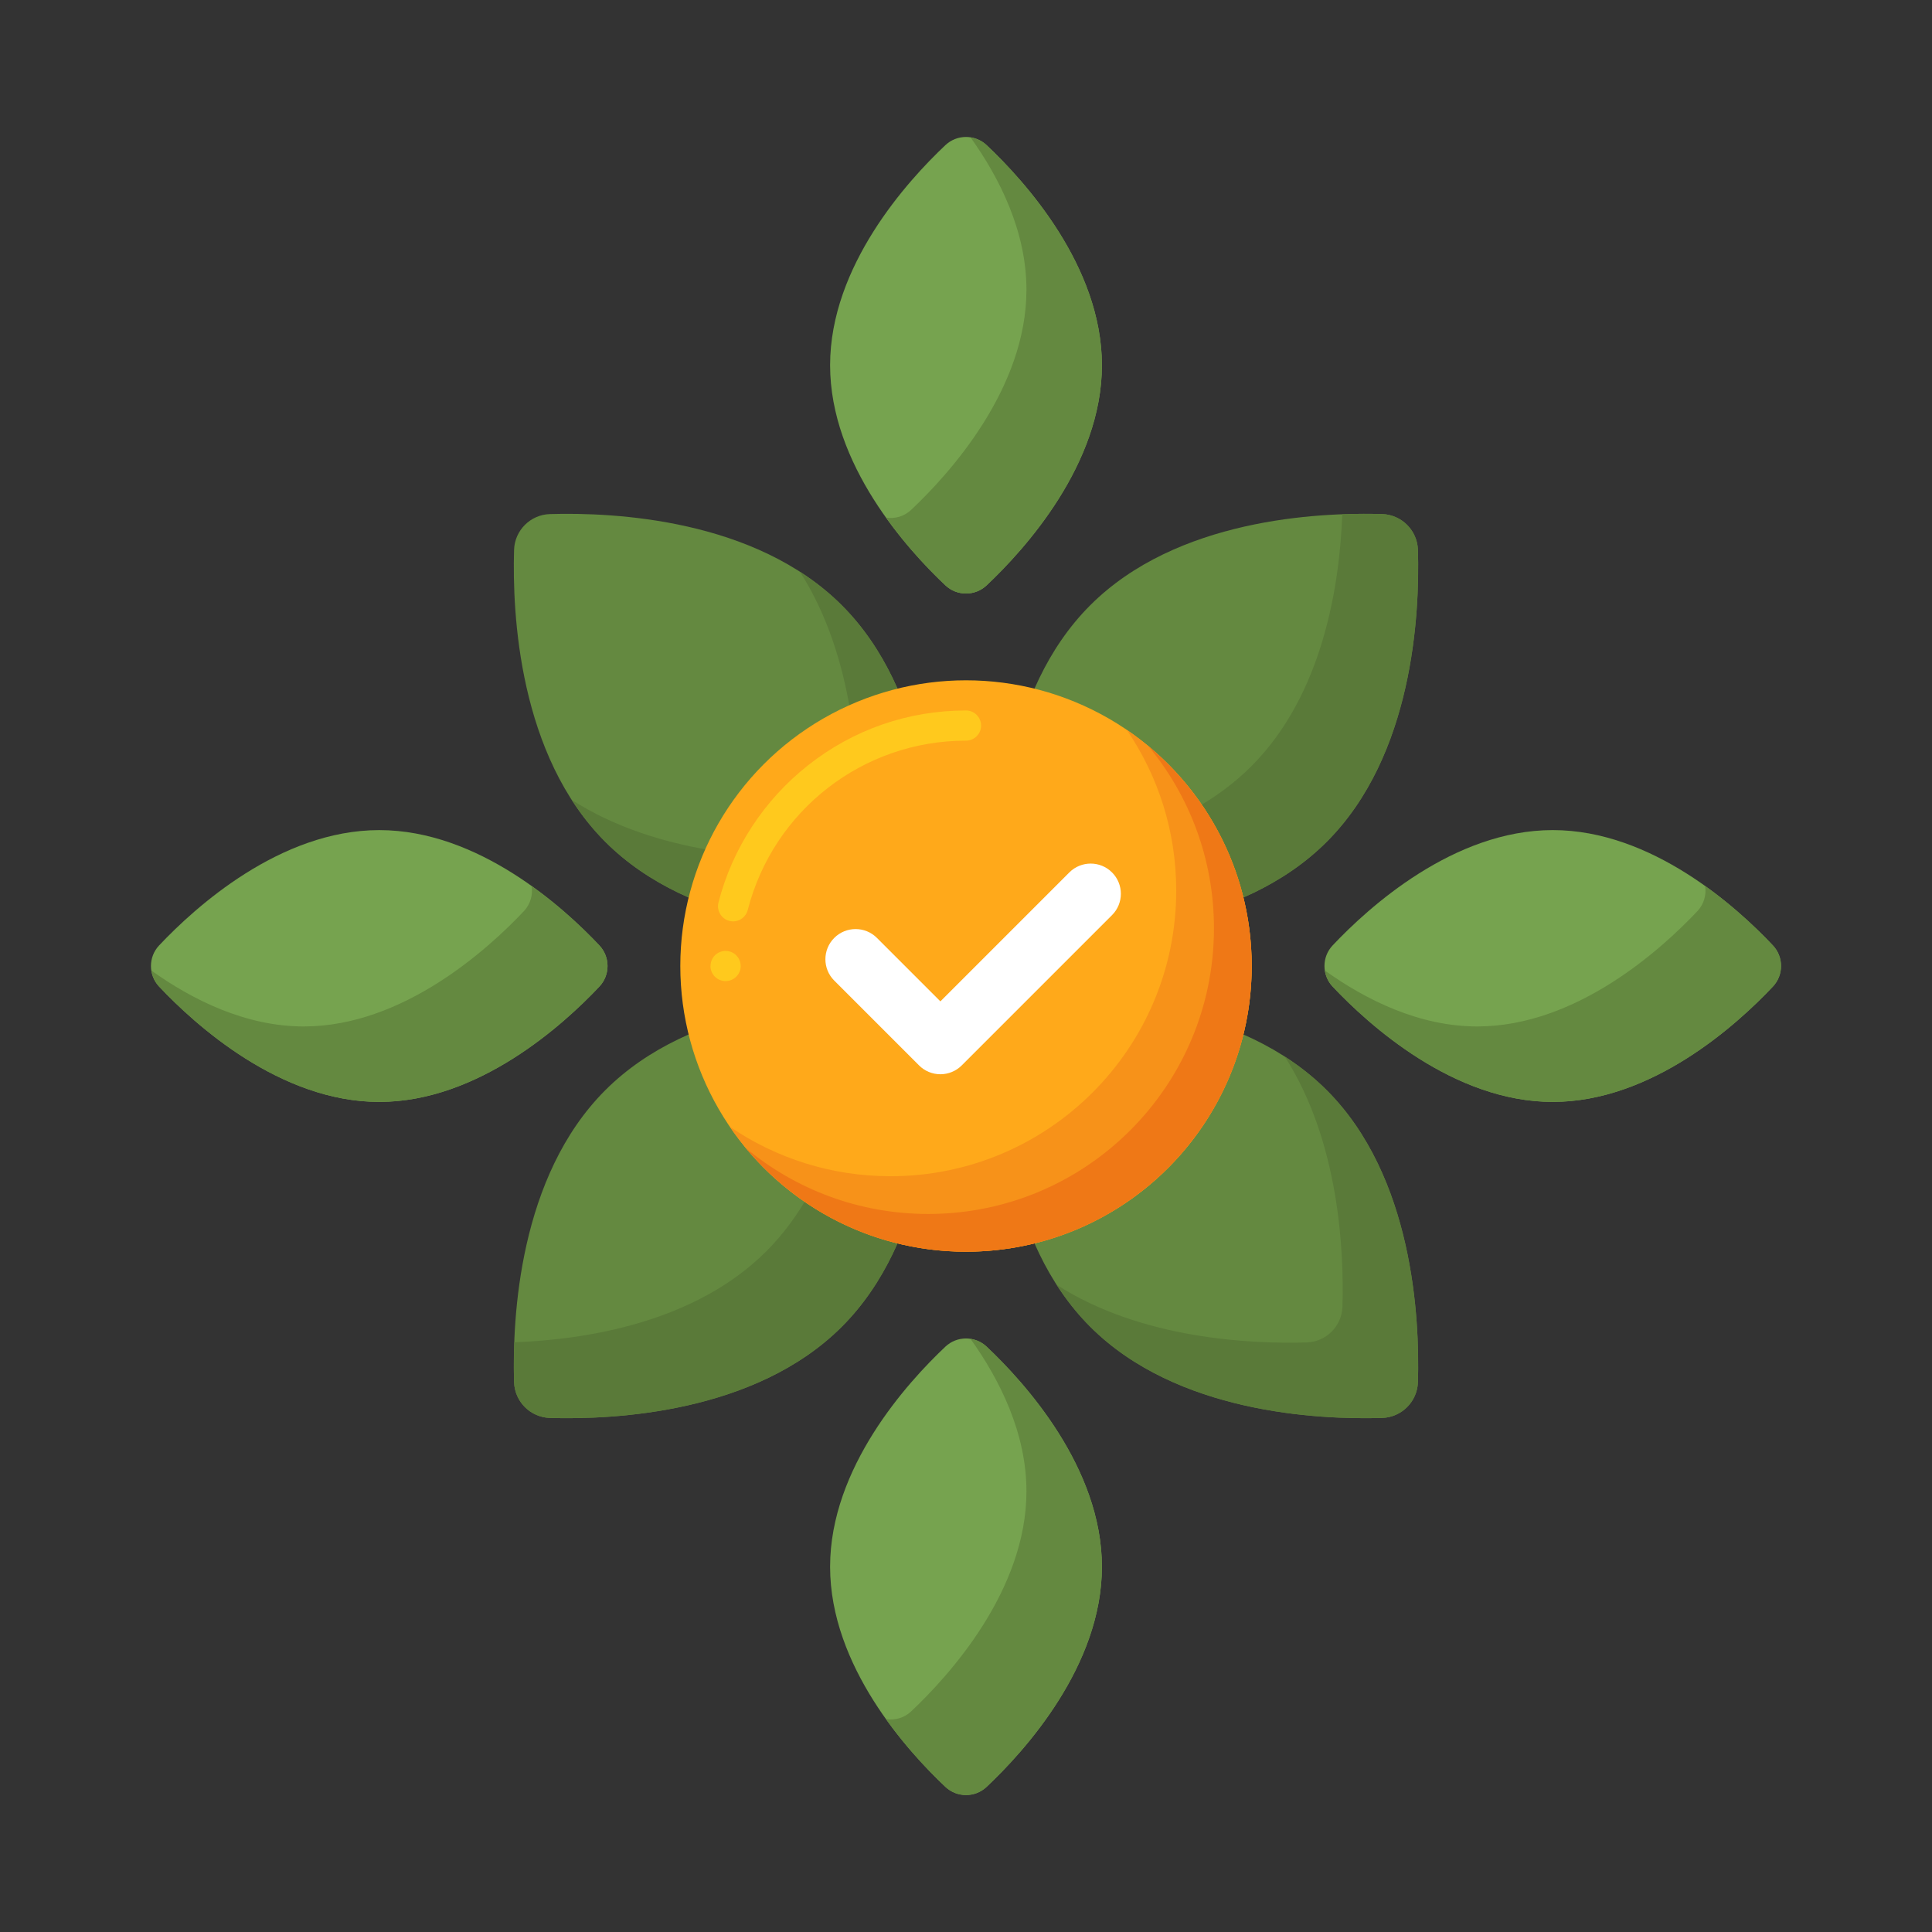 <svg id="Layer_1" enable-background="new 0 0 256 256" height="512" viewBox="0 0 256 256" width="512" xmlns="http://www.w3.org/2000/svg"><rect x="0" y="0" width="256" height="256" fill="#333333" stroke="none"/><g><g><g><g><g><g><path d="m123.629 118.876c-.077 2.591-2.161 4.676-4.752 4.752-8.513.251-27.233-.644-38.674-12.085s-12.337-30.16-12.086-38.673c.076-2.591 2.161-4.676 4.752-4.752 8.513-.251 27.233.644 38.674 12.085s12.337 30.16 12.086 38.673z" fill="#648940"/></g></g></g><g><g><path d="m111.544 80.202c-1.708-1.708-3.581-3.176-5.555-4.445 7.233 11.25 7.853 25.877 7.64 33.119-.076 2.591-2.161 4.676-4.752 4.752-7.243.214-21.869-.407-33.119-7.64 1.269 1.974 2.737 3.847 4.445 5.555 11.441 11.441 30.161 12.336 38.674 12.085 2.591-.076 4.676-2.161 4.752-4.752.251-8.513-.644-27.233-12.085-38.674z" fill="#5a7a39"/></g></g><g><g><g><path d="m187.883 183.13c-.077 2.591-2.161 4.676-4.752 4.752-8.513.251-27.233-.644-38.674-12.085s-12.336-30.161-12.085-38.674c.076-2.591 2.161-4.676 4.752-4.752 8.513-.251 27.233.644 38.674 12.085s12.336 30.161 12.085 38.674z" fill="#648940"/></g></g></g><g><g><path d="m175.798 144.456c-1.708-1.708-3.58-3.176-5.555-4.445 7.233 11.25 7.853 25.877 7.64 33.119-.077 2.591-2.162 4.676-4.752 4.752-7.243.214-21.869-.407-33.12-7.64 1.269 1.974 2.738 3.847 4.446 5.555 11.441 11.441 30.16 12.336 38.674 12.085 2.591-.077 4.676-2.161 4.752-4.752.251-8.513-.644-27.233-12.085-38.674z" fill="#5a7a39"/></g></g></g><g><g><g><g><path d="m137.124 123.629c-2.591-.077-4.676-2.161-4.752-4.752-.251-8.513.644-27.233 12.085-38.674s30.161-12.336 38.674-12.085c2.591.076 4.676 2.161 4.752 4.752.251 8.513-.644 27.233-12.085 38.674s-30.161 12.336-38.674 12.085z" fill="#648940"/></g></g></g><g><g><path d="m187.883 72.87c-.077-2.591-2.162-4.676-4.752-4.752-1.478-.044-3.27-.051-5.272.024-.356 9.529-2.607 23.948-12.061 33.402s-23.874 11.705-33.402 12.061c-.075 2.002-.068 3.793-.024 5.272.076 2.591 2.161 4.676 4.752 4.752 8.513.251 27.233-.644 38.674-12.085s12.336-30.161 12.085-38.674z" fill="#5a7a39"/></g></g><g><g><g><path d="m72.87 187.883c-2.591-.077-4.676-2.161-4.752-4.752-.251-8.513.644-27.233 12.085-38.674s30.161-12.336 38.674-12.085c2.591.076 4.676 2.161 4.752 4.752.251 8.513-.644 27.233-12.085 38.674s-30.161 12.336-38.674 12.085z" fill="#648940"/></g></g></g><g><g><path d="m123.629 137.124c-.076-2.591-2.161-4.676-4.752-4.752-1.478-.044-3.27-.051-5.272.024-.356 9.529-2.607 23.948-12.061 33.402s-23.874 11.705-33.402 12.061c-.075 2.002-.068 3.793-.024 5.272.076 2.591 2.161 4.676 4.752 4.752 8.513.251 27.233-.644 38.674-12.085s12.336-30.161 12.085-38.674z" fill="#5a7a39"/></g></g></g></g><g><g><g><path d="m176.582 125.269c-1.445 1.533-1.445 3.929 0 5.461 4.747 5.036 16.018 15.278 29.166 15.278s24.419-10.242 29.166-15.278c1.445-1.533 1.445-3.929 0-5.461-4.747-5.036-16.018-15.278-29.166-15.278s-24.419 10.242-29.166 15.278z" fill="#76a34f"/></g></g></g><g><g><path d="m234.914 125.269c-1.974-2.094-5.077-5.086-8.972-7.869.178 1.172-.158 2.408-1.028 3.331-4.747 5.036-16.018 15.278-29.166 15.278-7.682 0-14.721-3.497-20.194-7.409.118.774.454 1.521 1.028 2.131 4.747 5.036 16.018 15.278 29.166 15.278s24.419-10.242 29.166-15.278c1.445-1.533 1.445-3.929 0-5.462z" fill="#648940"/></g></g><g><g><path d="m79.418 130.731c1.445-1.533 1.445-3.929 0-5.461-4.747-5.036-16.018-15.278-29.166-15.278s-24.419 10.242-29.166 15.278c-1.445 1.533-1.445 3.929 0 5.461 4.747 5.036 16.018 15.278 29.166 15.278s24.419-10.242 29.166-15.278z" fill="#76a34f"/></g></g><g><g><path d="m79.418 125.269c-1.974-2.094-5.077-5.086-8.972-7.869.178 1.172-.158 2.408-1.028 3.331-4.747 5.036-16.018 15.278-29.166 15.278-7.682 0-14.721-3.497-20.194-7.409.118.774.454 1.521 1.028 2.131 4.747 5.036 16.018 15.278 29.166 15.278s24.419-10.242 29.166-15.278c1.445-1.533 1.445-3.929 0-5.462z" fill="#648940"/></g></g><g><g><g><path d="m130.731 178.437c-1.533-1.445-3.929-1.445-5.461 0-5.036 4.747-15.278 16.018-15.278 29.166s10.242 24.419 15.278 29.166c1.533 1.445 3.929 1.445 5.461 0 5.036-4.747 15.278-16.018 15.278-29.166s-10.242-24.419-15.278-29.166z" fill="#76a34f"/></g></g></g><g><g><path d="m130.731 178.437c-.61-.575-1.357-.911-2.131-1.028 3.912 5.474 7.409 12.512 7.409 20.194 0 13.148-10.242 24.419-15.278 29.166-.923.87-2.158 1.206-3.331 1.028 2.783 3.895 5.776 6.998 7.869 8.972 1.533 1.445 3.929 1.445 5.461 0 5.036-4.747 15.278-16.018 15.278-29.166s-10.241-24.419-15.277-29.166z" fill="#648940"/></g></g><g><g><g><path d="m130.731 77.563c-1.533 1.445-3.929 1.445-5.461 0-5.036-4.747-15.278-16.018-15.278-29.166s10.242-24.419 15.278-29.166c1.533-1.445 3.929-1.445 5.461 0 5.036 4.747 15.278 16.018 15.278 29.166s-10.242 24.419-15.278 29.166z" fill="#76a34f"/></g></g></g><g><g><path d="m130.731 19.231c-.61-.575-1.357-.911-2.131-1.028 3.912 5.474 7.409 12.512 7.409 20.194 0 13.148-10.242 24.419-15.278 29.166-.923.87-2.158 1.206-3.331 1.028 2.783 3.895 5.776 6.998 7.869 8.972 1.533 1.445 3.929 1.445 5.461 0 5.036-4.747 15.278-16.018 15.278-29.166.001-13.148-10.241-24.419-15.277-29.166z" fill="#648940"/></g></g><g><g><g><circle cx="128" cy="128" fill="#ffa91a" r="37.856"/></g></g><g><g><path d="m149.297 96.703c4.137 6.068 6.559 13.399 6.559 21.297 0 20.907-16.949 37.856-37.856 37.856-7.898 0-15.229-2.422-21.297-6.559 6.814 9.995 18.288 16.559 31.297 16.559 20.907 0 37.856-16.949 37.856-37.856 0-13.009-6.564-24.483-16.559-31.297z" fill="#f79219"/></g></g><g><g><path d="m152.15 98.849c5.436 6.554 8.706 14.97 8.706 24.151 0 20.907-16.949 37.856-37.856 37.856-9.18 0-17.596-3.269-24.15-8.705 6.944 8.372 17.423 13.705 29.15 13.705 20.907 0 37.856-16.949 37.856-37.856 0-11.727-5.334-22.207-13.706-29.151z" fill="#ef7816"/></g></g><g><g><path d="m124.606 142.343c-1.061 0-2.078-.421-2.828-1.172l-11.236-11.237c-1.563-1.562-1.563-4.095 0-5.657s4.096-1.562 5.656 0l8.408 8.409 17.087-17.086c1.561-1.562 4.094-1.562 5.656 0 1.563 1.563 1.563 4.095 0 5.657l-19.915 19.915c-.749.75-1.767 1.171-2.828 1.171z" fill="#fff"/></g></g><g><g><path d="m96.14 130c-1.1 0-2-.9-2-2 0-.01.01-.01.01-.01 0-1.1.9-1.99 1.99-1.99 1.101 0 2 .89 2 1.99 0 0 .01 0 .01.01-.001 1.1-.9 2-2.01 2zm1-7.91c-.17 0-.33-.03-.5-.07-.52-.13-.95-.46-1.22-.92-.271-.46-.351-.99-.22-1.51 1.83-7.15 6.06-13.61 11.89-18.2 6.02-4.74 13.25-7.24 20.91-7.25 1.1 0 2 .9 2 2 0 1.11-.9 2-2 2h-.01c-13.641 0-25.521 9.23-28.91 22.44-.23.89-1.03 1.51-1.94 1.51z" fill="#ffc91d"/></g></g></g></g></svg>